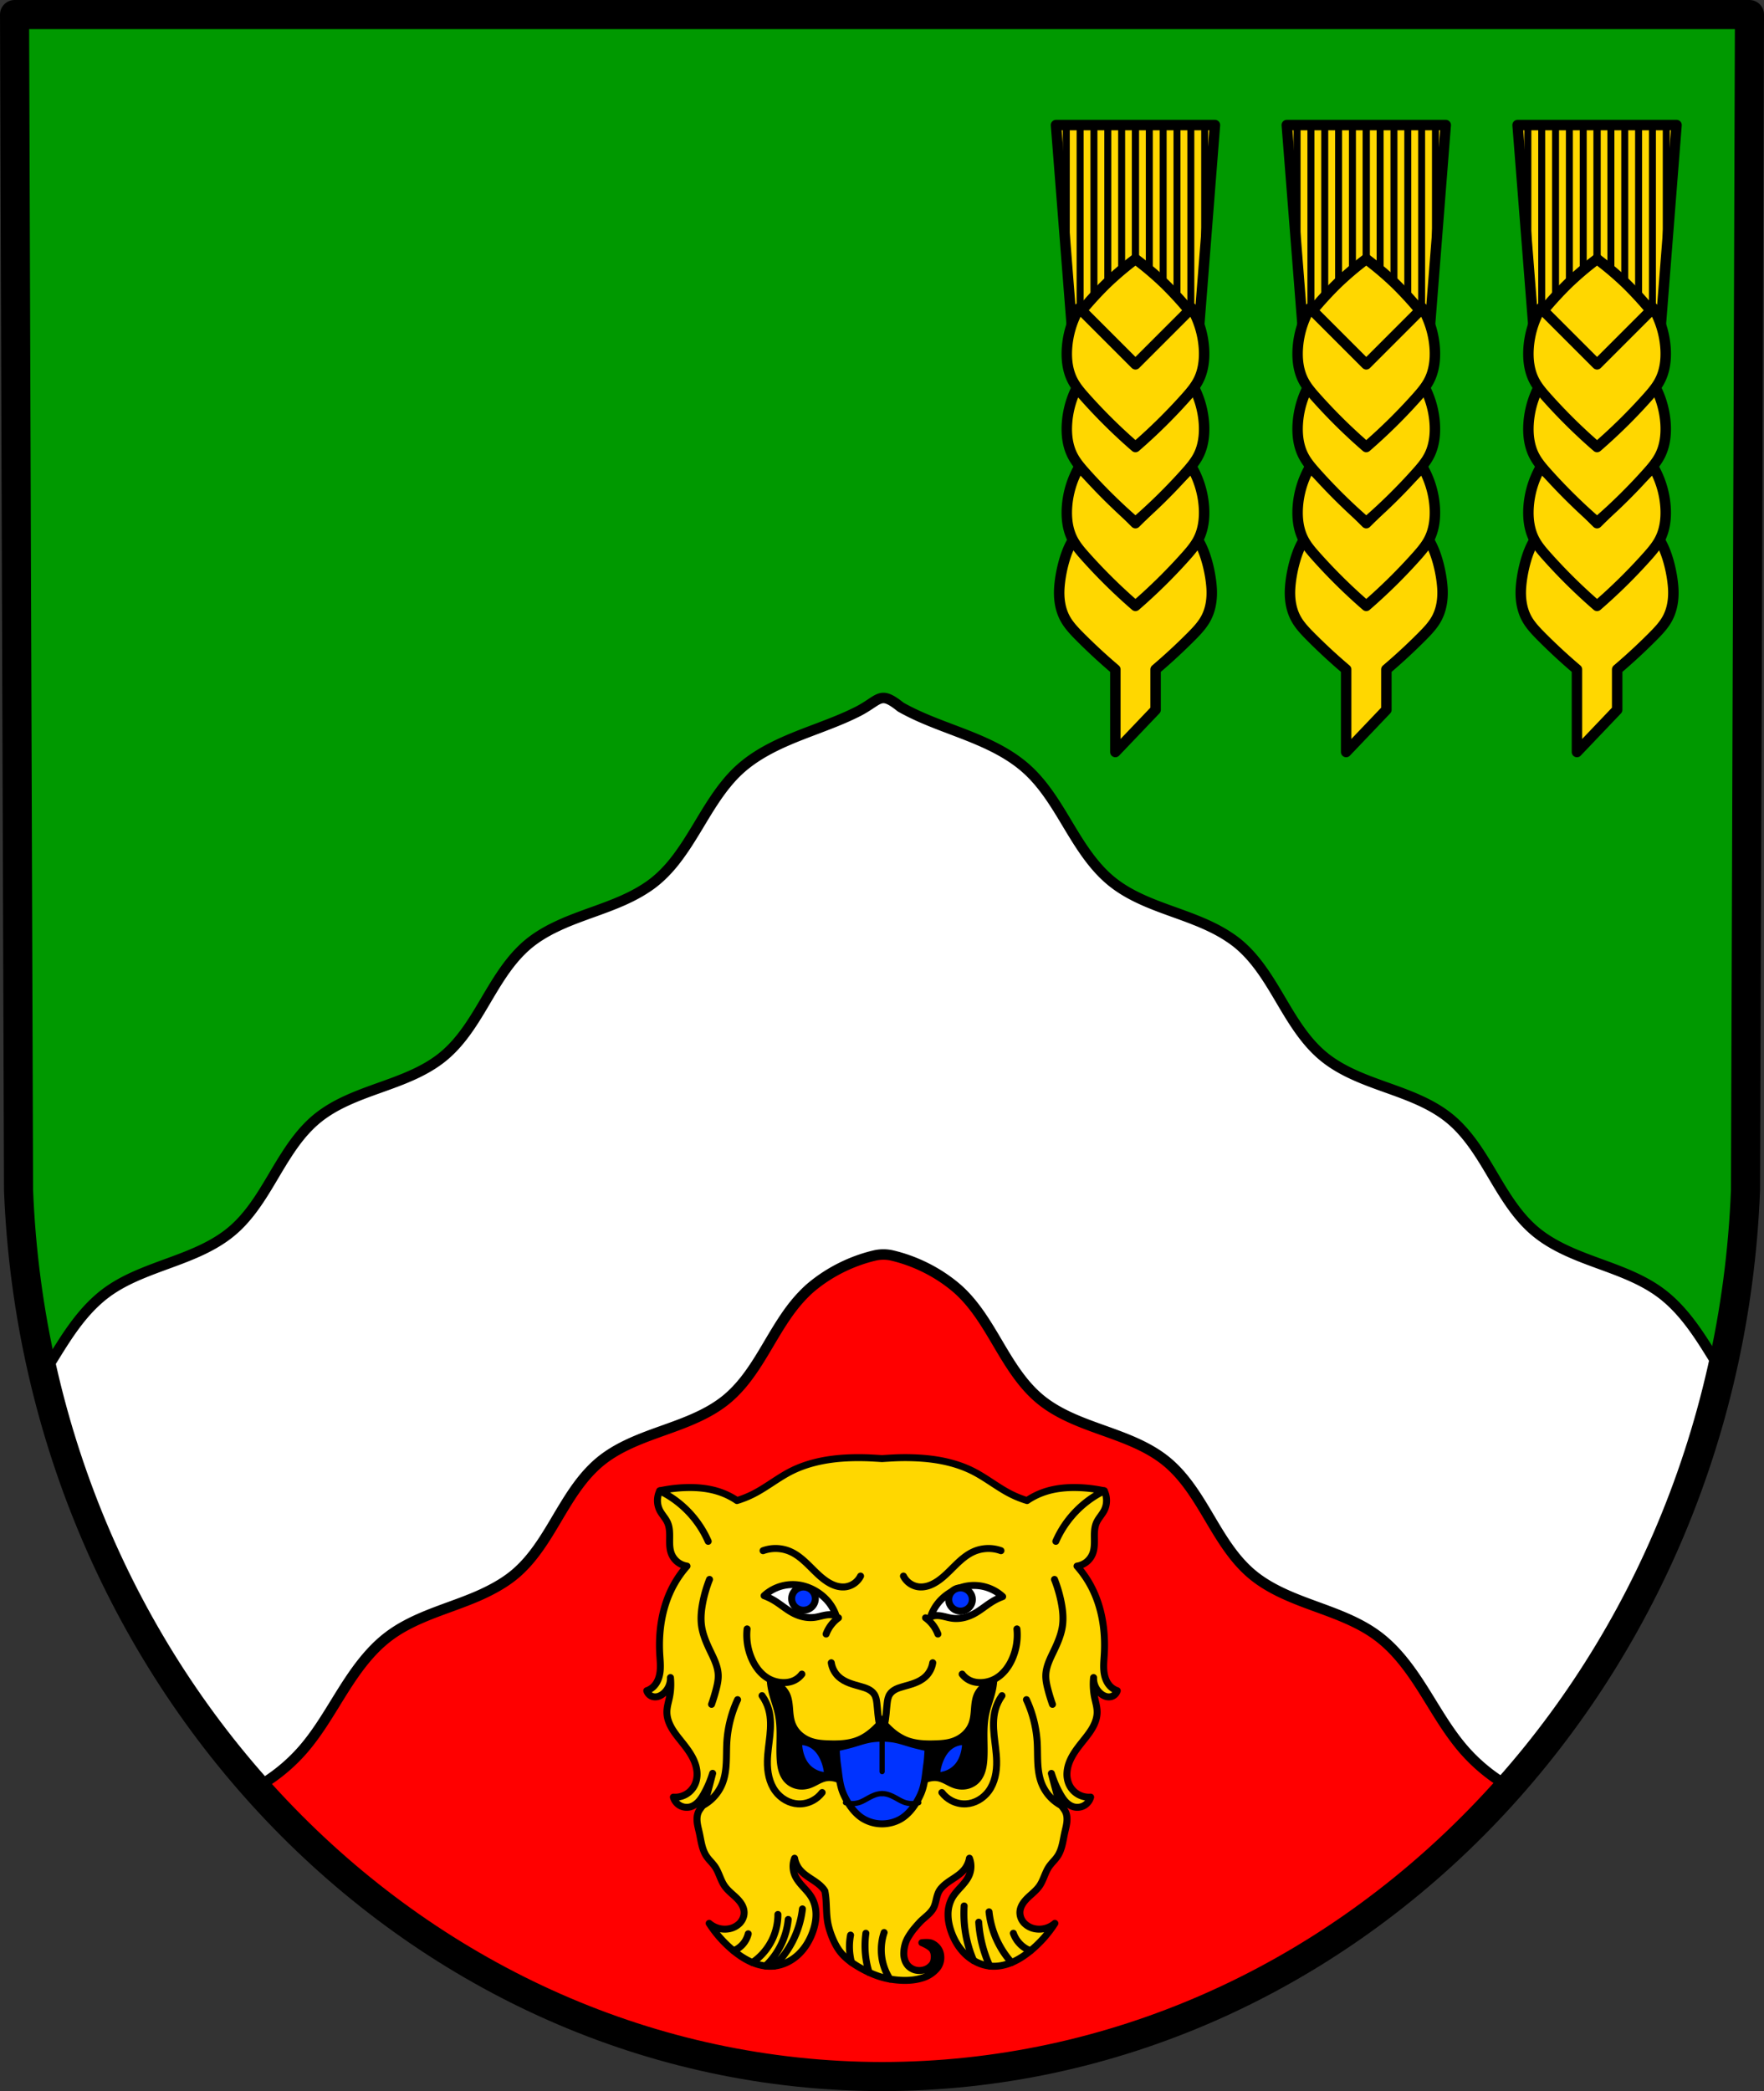<svg xmlns="http://www.w3.org/2000/svg" width="506.216" height="600" viewBox="0 0 133.936 158.75"><rect x="0" y="0" width="133.936" height="158.75" fill="#333333" stroke="none"/><g transform="translate(182.11 -26.67)"><path style="fill:#090;fill-opacity:1;fill-rule:evenodd;stroke:none;stroke-width:2.209;stroke-linecap:round;stroke-linejoin:round;stroke-miterlimit:4;stroke-dasharray:none;stroke-opacity:1" d="m-49.277 27.775-.301 89.247c-1.467 37.541-30.434 67.273-65.563 67.294-35.097-.046-64.076-29.789-65.562-67.294l-.302-89.247h65.862z"/><path style="fill:red;stroke:#000;stroke-width:1px;stroke-linecap:butt;stroke-linejoin:miter;stroke-opacity:1;fill-opacity:1" d="M253.11 288.549 25.397 435.37c38.222 94.449 126.19 160.322 227.71 160.455 101.62-.06 189.598-65.905 227.77-160.416L253.11 288.55z" transform="matrix(.265 0 0 .265 -182.11 26.67)"/><path style="fill:gold;stroke:#000;stroke-width:.529;stroke-linecap:round;stroke-linejoin:round;stroke-miterlimit:4;stroke-dasharray:none;stroke-opacity:1;fill-opacity:1" d="M-117.36 137.334c-.32.008-.64.024-.96.05-1.294.11-2.587.397-3.744.986-.992.506-1.864 1.222-2.858 1.725-.395.2-.808.364-1.232.492a5.469 5.469 0 0 0-1.28-.641c-.82-.283-1.697-.367-2.563-.344-.679.018-1.356.1-2.02.245a1.67 1.67 0 0 0 0 1.48c.167.33.442.598.592.936.162.365.164.78.16 1.18-.005.4-.012.812.135 1.184a1.513 1.513 0 0 0 1.182.936c-.4.45-.747.948-1.034 1.478-.854 1.582-1.14 3.428-1.034 5.222.025.422.07.845.029 1.265-.042.42-.18.846-.473 1.15-.15.155-.337.274-.542.344a.655.655 0 0 0 .444.444.765.765 0 0 0 .448-.016c.144-.047.275-.13.39-.23.198-.174.35-.4.436-.65.06-.174.085-.36.08-.544.048.497.027 1-.073 1.49-.077.376-.198.748-.197 1.132 0 .379.12.75.296 1.085.175.335.405.638.64.935.404.51.83 1.015 1.1 1.608.134.297.227.614.25.939.022.325-.028.657-.168.951-.143.3-.379.556-.667.722a1.664 1.664 0 0 1-.959.215c.071.264.251.497.488.634.237.136.529.175.793.105.237-.064.445-.21.614-.386.169-.178.3-.387.42-.6a7.79 7.79 0 0 0 .666-1.56c-.122.47-.245.942-.37 1.412-.094.359-.193.724-.394 1.035-.096.15-.216.284-.295.443-.125.248-.145.537-.116.812.029.276.105.543.165.814.067.304.115.612.19.914.075.302.18.6.352.86.187.282.449.509.64.788.313.455.423 1.026.74 1.478.24.344.585.6.886.893.15.146.29.305.399.485.108.18.182.383.192.593.016.318-.12.634-.343.86a1.524 1.524 0 0 1-.839.42 1.81 1.81 0 0 1-1.47-.42 8.87 8.87 0 0 0 1.852 2.084c.437.358.912.675 1.433.89.522.217 1.094.328 1.655.268.689-.074 1.338-.405 1.84-.881.504-.476.866-1.09 1.094-1.744.144-.413.236-.848.235-1.286 0-.438-.097-.88-.313-1.261-.182-.322-.442-.592-.69-.866-.246-.275-.488-.565-.622-.91a1.722 1.722 0 0 1 0-1.235c.055.31.188.605.386.85.253.314.6.537.938.759.337.222.68.456.915.784.022.032.042.065.062.097.173.86.06 1.764.266 2.617.14.58.44 1.386.87 1.955.362.482.866.855 1.384 1.163.746.442 1.567.807 2.423.948.842.14 1.751.161 2.558-.118a2.276 2.276 0 0 0 1.067-.762c.145-.194.223-.446.235-.687.012-.24-.04-.498-.167-.703a1.157 1.157 0 0 0-.551-.461c-.224-.087-.72-.03-.72-.03s.65.26.814.542c.154.264.16.624.067.915-.059.183-.212.333-.37.444a1.216 1.216 0 0 1-.544.2 1.234 1.234 0 0 1-.564-.058 1.179 1.179 0 0 1-.47-.315 1.234 1.234 0 0 1-.243-.462 1.563 1.563 0 0 1-.062-.52c.01-.274.064-.548.158-.804.09-.247.236-.47.384-.688.186-.271.407-.518.627-.762.329-.364.773-.63 1.036-1.044.28-.44.235-1.041.54-1.467.236-.328.578-.562.915-.784.338-.223.685-.445.938-.76.198-.245.332-.54.386-.85.153.393.153.843 0 1.236-.134.345-.375.635-.623.91-.247.274-.507.544-.69.866a2.572 2.572 0 0 0-.312 1.26c-.001.439.092.874.236 1.287.228.654.59 1.268 1.092 1.744.504.476 1.153.807 1.842.881.56.06 1.133-.051 1.654-.267.522-.216.996-.534 1.433-.891a8.87 8.87 0 0 0 1.853-2.084 1.811 1.811 0 0 1-1.47.42 1.522 1.522 0 0 1-.84-.42 1.172 1.172 0 0 1-.343-.86c.01-.21.084-.413.192-.593.109-.18.25-.339.4-.486.3-.293.645-.548.886-.892.316-.452.427-1.023.739-1.478.191-.28.453-.506.64-.788.173-.26.277-.558.352-.86.076-.302.123-.61.19-.914.06-.27.136-.538.165-.814.03-.276.01-.564-.115-.812-.08-.159-.2-.294-.296-.443-.201-.312-.3-.676-.394-1.035l-.369-1.407c.165.54.386 1.063.664 1.555.12.213.252.422.421.6.169.177.377.322.614.385.264.071.556.032.793-.104a1.06 1.06 0 0 0 .488-.635 1.662 1.662 0 0 1-.959-.214 1.663 1.663 0 0 1-.667-.722 1.913 1.913 0 0 1-.167-.951c.022-.325.115-.642.25-.939.269-.593.696-1.097 1.1-1.608.234-.297.464-.6.64-.935.175-.335.295-.707.296-1.085 0-.384-.12-.756-.197-1.133a5.023 5.023 0 0 1-.073-1.489c-.006.185.019.37.08.545.085.249.237.475.436.649.114.1.245.183.389.23a.765.765 0 0 0 .449.016.652.652 0 0 0 .443-.444 1.375 1.375 0 0 1-.542-.344c-.293-.304-.431-.73-.472-1.15-.042-.42.004-.843.028-1.265.106-1.794-.18-3.64-1.034-5.222a7.836 7.836 0 0 0-1.035-1.478 1.514 1.514 0 0 0 1.183-.936c.147-.372.14-.785.136-1.185-.005-.4-.003-.814.16-1.18.15-.337.424-.606.59-.936.23-.457.23-1.022 0-1.478a10.767 10.767 0 0 0-2.018-.246c-.866-.023-1.744.061-2.563.344a5.472 5.472 0 0 0-1.281.641 7.568 7.568 0 0 1-1.232-.492c-.993-.503-1.866-1.22-2.857-1.725-1.158-.59-2.45-.877-3.745-.985a17.722 17.722 0 0 0-1.921-.05c-.42.011-1.258.067-1.258.067s-.838-.056-1.258-.066c-.32-.008-.64-.01-.961-.002z"/><path style="fill:#fff;stroke:#000;stroke-width:3;stroke-linecap:round;stroke-linejoin:round;stroke-miterlimit:4;stroke-dasharray:none;stroke-opacity:1" d="M245.932 203.754a75.032 75.032 0 0 1-4.59 2.133c-.777.332-1.559.655-2.344.97-1.57.632-3.155 1.237-4.74 1.838-1.585.601-3.172 1.199-4.746 1.817-.788.309-1.574.623-2.358.947l-.002.002c-.783.324-1.565.656-2.34 1a68.463 68.463 0 0 0-4.568 2.22c-.744.4-1.48.815-2.201 1.249-.721.433-1.43.884-2.123 1.357a36.314 36.314 0 0 0-3.965 3.11 35.05 35.05 0 0 0-1.805 1.763 40.48 40.48 0 0 0-1.593 1.781c-.172.203-.335.412-.502.618-.328.4-.654.801-.97 1.213-.218.285-.43.576-.644.867a62.487 62.487 0 0 0-1.359 1.916 115.175 115.175 0 0 0-2.668 4.14c-.815 1.325-1.614 2.66-2.412 3.989a201.282 201.282 0 0 1-2.268 3.685 89.018 89.018 0 0 1-1.336 2.074c-.384.578-.78 1.148-1.18 1.713-.175.25-.348.5-.527.746a52.836 52.836 0 0 1-1.777 2.323 39.134 39.134 0 0 1-3.414 3.699 31.765 31.765 0 0 1-2.898 2.432c-.49.363-.998.7-1.506 1.035a36.48 36.48 0 0 1-1.082.683c-.334.204-.67.406-1.01.6-.366.208-.737.41-1.11.607-.347.185-.694.37-1.046.547-.38.19-.764.372-1.149.553-.364.171-.726.345-1.094.51-.394.176-.793.343-1.191.511-.35.149-.697.3-1.049.444-.434.177-.871.347-1.308.517-.319.125-.636.252-.955.373a262.191 262.191 0 0 1-4.641 1.702c-1.31.47-2.623.95-3.932 1.445-.984.372-1.964.754-2.935 1.156-.094.039-.19.072-.283.111-.251.105-.496.221-.745.329-.372.16-.744.32-1.113.488-.382.173-.76.354-1.137.535-.345.166-.69.333-1.03.506-.191.096-.386.184-.575.283-.291.152-.574.316-.861.475-.106.058-.212.114-.317.173-.634.358-1.26.728-1.873 1.12a32.244 32.244 0 0 0-3.264 2.367c-3.242 2.695-5.838 6.031-8.17 9.58-.466.71-.922 1.427-1.37 2.15a232.167 232.167 0 0 0-2.624 4.373c-2.151 3.648-4.342 7.342-6.953 10.647a42.25 42.25 0 0 1-1.619 1.931 33.062 33.062 0 0 1-3.615 3.506c-.325.269-.655.53-.99.784a34.275 34.275 0 0 1-3.135 2.105 46.77 46.77 0 0 1-4.48 2.336 79.078 79.078 0 0 1-4.702 1.957c-1.589.609-3.193 1.184-4.789 1.754-1.595.57-3.197 1.142-4.787 1.75l-.002.002c-.794.303-1.585.614-2.37.937l-.001.002c-.784.324-1.563.66-2.332 1.012-.77.352-1.531.719-2.28 1.106a38.869 38.869 0 0 0-4.324 2.58c-.69.478-1.361.982-2.013 1.517a31.106 31.106 0 0 0-1.881 1.68 38.672 38.672 0 0 0-3.371 3.74 52.056 52.056 0 0 0-1.526 2.02l-.002.002a73.649 73.649 0 0 0-2.28 3.398c-.18.28-.364.556-.54.838a212.47 212.47 0 0 0-2.635 4.365c-1.294 2.187-2.598 4.391-3.994 6.522-.465.71-.94 1.41-1.43 2.101a54.17 54.17 0 0 1-1.507 2.035 43.732 43.732 0 0 1-1.608 1.944v.002a36.71 36.71 0 0 1-1.722 1.834 31.725 31.725 0 0 1-3.844 3.258h-.002c-2.043 1.469-4.246 2.707-6.533 3.8-3.05 1.459-6.252 2.663-9.432 3.827-2.62.959-5.263 1.918-7.844 2.99a67.047 67.047 0 0 0-3.94 1.767c-2.267 1.119-4.444 2.388-6.466 3.907a34.4 34.4 0 0 0-1.959 1.588l-.002.002c-.042.037-.08.078-.123.115a38.653 38.653 0 0 0-1.717 1.601 44.042 44.042 0 0 0-1.736 1.83c-2.248 2.508-4.242 5.269-6.108 8.104v.002c-.466.708-.925 1.422-1.377 2.137-1.667 2.638-3.28 5.321-4.957 7.955 10.429 45.216 31.683 85.823 60.594 118.566.08-.044.163-.083.242-.127a51.762 51.762 0 0 0 6.467-4.254 50.581 50.581 0 0 0 3.92-3.355 49.347 49.347 0 0 0 3.557-3.744c2.193-2.567 4.122-5.34 5.955-8.186a255.384 255.384 0 0 0 2.697-4.307c.89-1.443 1.776-2.888 2.68-4.318 2.26-3.576 4.675-7.106 7.484-10.24a44.011 44.011 0 0 1 1.736-1.83 36.338 36.338 0 0 1 3.801-3.307 37.56 37.56 0 0 1 4.233-2.734 54.27 54.27 0 0 1 4.529-2.244 96.831 96.831 0 0 1 4.71-1.92c1.589-.605 3.188-1.184 4.778-1.766 2.385-.873 4.783-1.769 7.12-2.777a60.564 60.564 0 0 0 3.808-1.81c2.498-1.293 4.88-2.773 7.025-4.59 3.217-2.726 5.8-6.073 8.125-9.624v-.002c1.396-2.13 2.7-4.333 3.994-6.52a212.693 212.693 0 0 1 2.635-4.364c1.352-2.165 2.775-4.281 4.348-6.258a38.702 38.702 0 0 1 3.371-3.74 31.086 31.086 0 0 1 2.873-2.461c1.679-1.265 3.475-2.352 5.346-3.319a59.617 59.617 0 0 1 4.611-2.117 97.039 97.039 0 0 1 2.371-.94c1.59-.607 3.194-1.182 4.79-1.751 6.381-2.28 12.894-4.637 18.095-8.934.65-.537 1.274-1.1 1.875-1.686a38.64 38.64 0 0 0 3.36-3.752v-.002c2.61-3.305 4.8-6.996 6.952-10.644a239.97 239.97 0 0 1 2.323-3.873c.28-.458.564-.912.851-1.365l.15-.235c.353-.552.71-1.1 1.075-1.642 1.55-2.313 3.232-4.515 5.137-6.502l.002-.002c.833-.87 1.695-1.712 2.627-2.487 5.187-4.312 11.517-7.447 18.064-8.986 1.618-.38 3.368-.38 4.986 0 6.547 1.539 12.877 4.674 18.065 8.986 5.188 4.313 8.721 10.269 12.164 16.106 3.442 5.837 6.986 11.787 12.187 16.084 5.202 4.297 11.714 6.654 18.096 8.933 6.382 2.28 12.895 4.628 18.11 8.909 5.213 4.28 8.783 10.212 12.234 16.043 3.45 5.83 6.972 11.784 12.119 16.144 5.145 4.359 11.593 6.851 17.953 9.178 6.36 2.327 12.857 4.615 18.25 8.664 5.394 4.05 9.405 9.655 13.022 15.377 3.616 5.721 6.946 11.677 11.332 16.81 4.002 4.686 8.878 8.58 14.287 11.534 28.89-32.736 50.117-73.343 60.52-118.575-1.688-2.648-3.308-5.347-4.985-8-3.617-5.721-7.628-11.33-13.022-15.378-5.393-4.05-11.89-6.338-18.25-8.664-6.36-2.327-12.81-4.82-17.955-9.178-5.147-4.36-8.666-10.314-12.117-16.145-3.45-5.83-7.02-11.762-12.234-16.043-5.215-4.28-11.728-6.627-18.11-8.906-6.381-2.28-12.894-4.638-18.095-8.936-5.202-4.297-8.745-10.246-12.188-16.084-3.442-5.837-6.976-11.79-12.164-16.103-.445-.37-.904-.722-1.367-1.064-.462-.342-.941-.66-1.42-.977-.272-.18-.545-.36-.822-.533a38.909 38.909 0 0 0-1.203-.719 42.513 42.513 0 0 0-2.092-1.133c-.317-.16-.635-.316-.955-.47a57.963 57.963 0 0 0-1.246-.586c-.335-.152-.674-.298-1.012-.444-.385-.166-.768-.334-1.156-.494-.399-.164-.8-.322-1.202-.48-.34-.135-.678-.272-1.02-.403a217.387 217.387 0 0 0-4.57-1.685c-6.377-2.29-12.887-4.622-18.14-8.854-5.251-4.23-8.915-10.094-12.4-15.9-.872-1.452-1.741-2.913-2.635-4.358-2.235-3.612-4.615-7.127-7.514-10.166a35.054 35.054 0 0 0-1.805-1.763c-4.994-4.533-11.255-7.413-17.556-9.885-6.301-2.472-12.78-4.619-18.649-7.957-5.977-4.773-5.763-2.129-12.124 1.199z" transform="matrix(.265 0 0 .265 -182.11 26.67)"/><path style="fill:gold;fill-opacity:1;stroke:#000;stroke-width:.794;stroke-linecap:round;stroke-linejoin:round;stroke-miterlimit:4;stroke-dasharray:none;stroke-opacity:1" d="m-101.93 36.164 1.397 17.768 4.636-7.593 4.636 7.593 1.398-17.768h-6.034z"/><path style="fill:gold;fill-opacity:1;stroke:#000;stroke-width:.529;stroke-linecap:butt;stroke-linejoin:miter;stroke-miterlimit:4;stroke-dasharray:none;stroke-opacity:1" d="M-95.896 46.339v-10.05"/><path style="fill:gold;fill-opacity:1;stroke:#000;stroke-width:.529;stroke-linecap:butt;stroke-linejoin:miter;stroke-miterlimit:4;stroke-dasharray:none;stroke-opacity:1" d="M-94.846 47.55V36.288"/><path style="fill:gold;fill-opacity:1;stroke:#000;stroke-width:.529;stroke-linecap:butt;stroke-linejoin:miter;stroke-miterlimit:4;stroke-dasharray:none;stroke-opacity:1" d="M-93.795 48.948v-12.66M-92.744 50.408v-14.12M-91.693 51.216V36.288M-90.642 46.587V36.288"/><path style="fill:gold;fill-opacity:1;stroke:#000;stroke-width:.529;stroke-linecap:butt;stroke-linejoin:miter;stroke-miterlimit:4;stroke-dasharray:none;stroke-opacity:1" d="M-95.896 46.339v-10.05"/><path style="fill:gold;fill-opacity:1;stroke:#000;stroke-width:.529;stroke-linecap:butt;stroke-linejoin:miter;stroke-miterlimit:4;stroke-dasharray:none;stroke-opacity:1" d="M-96.947 47.55V36.288"/><path style="fill:gold;fill-opacity:1;stroke:#000;stroke-width:.529;stroke-linecap:butt;stroke-linejoin:miter;stroke-miterlimit:4;stroke-dasharray:none;stroke-opacity:1" d="M-97.998 48.948v-12.66M-99.049 50.408v-14.12M-100.1 51.216V36.288M-101.15 46.587V36.288"/><path style="fill:gold;fill-opacity:1;stroke:#000;stroke-width:.794;stroke-linecap:round;stroke-linejoin:round;stroke-miterlimit:4;stroke-dasharray:none;stroke-opacity:1" d="M-95.896 46.339a23.555 23.555 0 0 0-2.282 1.943 27.294 27.294 0 0 0-2.417 2.743l4.699 5.352 4.697-5.352a27.306 27.306 0 0 0-2.417-2.743 23.544 23.544 0 0 0-2.28-1.943zM-100.64 67.668c-.61.945-.968 2.55-1.038 3.64-.052.812.06 1.65.471 2.375.274.481.668.897 1.068 1.3a44.011 44.011 0 0 0 2.715 2.51v6.266l3.055-3.203v-3.063a43.979 43.979 0 0 0 2.715-2.51c.4-.403.794-.819 1.067-1.3.412-.725.524-1.563.472-2.375-.07-1.09-.429-2.695-1.037-3.64l-4.745 4.799z"/><path style="fill:gold;fill-opacity:1;stroke:#000;stroke-width:.794;stroke-linecap:round;stroke-linejoin:round;stroke-miterlimit:4;stroke-dasharray:none;stroke-opacity:1" d="M-100.166 62.117a7.048 7.048 0 0 0-.934 3.11c-.047.813.054 1.651.425 2.376.246.481.6.897.96 1.3a41.572 41.572 0 0 0 3.818 3.762 41.578 41.578 0 0 0 3.818-3.761c.36-.404.715-.82.961-1.301.37-.725.471-1.563.424-2.375a7.048 7.048 0 0 0-.933-3.111l-4.27 4.27z"/><path style="fill:gold;fill-opacity:1;stroke:#000;stroke-width:.794;stroke-linecap:round;stroke-linejoin:round;stroke-miterlimit:4;stroke-dasharray:none;stroke-opacity:1" d="M-100.166 55.767a7.048 7.048 0 0 0-.934 3.111c-.047.813.054 1.65.425 2.375.246.482.6.897.96 1.301a41.572 41.572 0 0 0 3.818 3.761 41.578 41.578 0 0 0 3.818-3.761c.36-.404.715-.82.961-1.3.37-.726.471-1.563.424-2.376a7.048 7.048 0 0 0-.933-3.11l-4.27 4.27z"/><path style="fill:gold;fill-opacity:1;stroke:#000;stroke-width:.794;stroke-linecap:round;stroke-linejoin:round;stroke-miterlimit:4;stroke-dasharray:none;stroke-opacity:1" d="M-100.166 50.058a7.048 7.048 0 0 0-.934 3.11c-.047.813.054 1.651.425 2.376.246.481.6.897.96 1.3a41.572 41.572 0 0 0 3.818 3.761 41.578 41.578 0 0 0 3.818-3.76c.36-.404.715-.82.961-1.301.37-.725.471-1.563.424-2.375a7.048 7.048 0 0 0-.933-3.111l-4.27 4.27zM-66.883 36.164l1.398 17.768 4.636-7.593 4.636 7.593 1.398-17.768h-6.034z"/><path style="fill:gold;fill-opacity:1;stroke:#000;stroke-width:.529;stroke-linecap:butt;stroke-linejoin:miter;stroke-miterlimit:4;stroke-dasharray:none;stroke-opacity:1" d="M-60.849 46.339v-10.05"/><path style="fill:gold;fill-opacity:1;stroke:#000;stroke-width:.529;stroke-linecap:butt;stroke-linejoin:miter;stroke-miterlimit:4;stroke-dasharray:none;stroke-opacity:1" d="M-59.798 47.55V36.288"/><path style="fill:gold;fill-opacity:1;stroke:#000;stroke-width:.529;stroke-linecap:butt;stroke-linejoin:miter;stroke-miterlimit:4;stroke-dasharray:none;stroke-opacity:1" d="M-58.747 48.948v-12.66M-57.696 50.408v-14.12M-56.646 51.216V36.288M-55.595 46.587V36.288"/><path style="fill:gold;fill-opacity:1;stroke:#000;stroke-width:.529;stroke-linecap:butt;stroke-linejoin:miter;stroke-miterlimit:4;stroke-dasharray:none;stroke-opacity:1" d="M-60.849 46.339v-10.05"/><path style="fill:gold;fill-opacity:1;stroke:#000;stroke-width:.529;stroke-linecap:butt;stroke-linejoin:miter;stroke-miterlimit:4;stroke-dasharray:none;stroke-opacity:1" d="M-61.9 47.55V36.288"/><path style="fill:gold;fill-opacity:1;stroke:#000;stroke-width:.529;stroke-linecap:butt;stroke-linejoin:miter;stroke-miterlimit:4;stroke-dasharray:none;stroke-opacity:1" d="M-62.95 48.948v-12.66M-64.001 50.408v-14.12M-65.052 51.216V36.288M-66.103 46.587V36.288"/><path style="fill:gold;fill-opacity:1;stroke:#000;stroke-width:.794;stroke-linecap:round;stroke-linejoin:round;stroke-miterlimit:4;stroke-dasharray:none;stroke-opacity:1" d="M-60.849 46.339a23.555 23.555 0 0 0-2.28 1.943 27.294 27.294 0 0 0-2.418 2.743l4.698 5.352 4.698-5.352a27.306 27.306 0 0 0-2.417-2.743 23.544 23.544 0 0 0-2.28-1.943zM-65.593 67.668c-.609.945-.967 2.55-1.037 3.64-.053.812.06 1.65.47 2.375.274.481.67.897 1.069 1.3a44.012 44.012 0 0 0 2.715 2.51v6.266l3.054-3.203v-3.063a43.979 43.979 0 0 0 2.715-2.51c.4-.403.795-.819 1.068-1.3.411-.725.524-1.563.472-2.375-.07-1.09-.429-2.695-1.037-3.64l-4.745 4.799z"/><path style="fill:gold;fill-opacity:1;stroke:#000;stroke-width:.794;stroke-linecap:round;stroke-linejoin:round;stroke-miterlimit:4;stroke-dasharray:none;stroke-opacity:1" d="M-65.119 62.117a7.048 7.048 0 0 0-.933 3.11c-.047.813.054 1.651.424 2.376.246.481.601.897.961 1.3a41.572 41.572 0 0 0 3.818 3.762 41.578 41.578 0 0 0 3.818-3.761c.36-.404.715-.82.96-1.301.371-.725.472-1.563.425-2.375a7.048 7.048 0 0 0-.933-3.111l-4.27 4.27z"/><path style="fill:gold;fill-opacity:1;stroke:#000;stroke-width:.794;stroke-linecap:round;stroke-linejoin:round;stroke-miterlimit:4;stroke-dasharray:none;stroke-opacity:1" d="M-65.119 55.767a7.048 7.048 0 0 0-.933 3.111c-.047.813.054 1.65.424 2.375.246.482.601.897.961 1.301a41.572 41.572 0 0 0 3.818 3.761 41.578 41.578 0 0 0 3.818-3.761c.36-.404.715-.82.96-1.3.371-.726.472-1.563.425-2.376a7.048 7.048 0 0 0-.933-3.11l-4.27 4.27z"/><path style="fill:gold;fill-opacity:1;stroke:#000;stroke-width:.794;stroke-linecap:round;stroke-linejoin:round;stroke-miterlimit:4;stroke-dasharray:none;stroke-opacity:1" d="M-65.119 50.058a7.048 7.048 0 0 0-.933 3.11c-.047.813.054 1.651.424 2.376.246.481.601.897.961 1.3a41.572 41.572 0 0 0 3.818 3.761 41.578 41.578 0 0 0 3.818-3.76c.36-.404.715-.82.96-1.301.371-.725.472-1.563.425-2.375a7.048 7.048 0 0 0-.933-3.111l-4.27 4.27zM-84.407 36.164l1.398 17.768 4.636-7.593 4.636 7.593 1.398-17.768h-6.034z"/><path style="fill:gold;fill-opacity:1;stroke:#000;stroke-width:.529;stroke-linecap:butt;stroke-linejoin:miter;stroke-miterlimit:4;stroke-dasharray:none;stroke-opacity:1" d="M-78.373 46.339v-10.05"/><path style="fill:gold;fill-opacity:1;stroke:#000;stroke-width:.529;stroke-linecap:butt;stroke-linejoin:miter;stroke-miterlimit:4;stroke-dasharray:none;stroke-opacity:1" d="M-77.322 47.55V36.288"/><path style="fill:gold;fill-opacity:1;stroke:#000;stroke-width:.529;stroke-linecap:butt;stroke-linejoin:miter;stroke-miterlimit:4;stroke-dasharray:none;stroke-opacity:1" d="M-76.27 48.948v-12.66M-75.22 50.408v-14.12M-74.17 51.216V36.288M-73.119 46.587V36.288"/><path style="fill:gold;fill-opacity:1;stroke:#000;stroke-width:.529;stroke-linecap:butt;stroke-linejoin:miter;stroke-miterlimit:4;stroke-dasharray:none;stroke-opacity:1" d="M-78.373 46.339v-10.05"/><path style="fill:gold;fill-opacity:1;stroke:#000;stroke-width:.529;stroke-linecap:butt;stroke-linejoin:miter;stroke-miterlimit:4;stroke-dasharray:none;stroke-opacity:1" d="M-79.423 47.55V36.288"/><path style="fill:gold;fill-opacity:1;stroke:#000;stroke-width:.529;stroke-linecap:butt;stroke-linejoin:miter;stroke-miterlimit:4;stroke-dasharray:none;stroke-opacity:1" d="M-80.474 48.948v-12.66M-81.525 50.408v-14.12M-82.576 51.216V36.288M-83.627 46.587V36.288"/><path style="fill:gold;fill-opacity:1;stroke:#000;stroke-width:.794;stroke-linecap:round;stroke-linejoin:round;stroke-miterlimit:4;stroke-dasharray:none;stroke-opacity:1" d="M-78.373 46.339a23.555 23.555 0 0 0-2.28 1.943 27.294 27.294 0 0 0-2.418 2.743l4.698 5.352 4.698-5.352a27.306 27.306 0 0 0-2.417-2.743 23.544 23.544 0 0 0-2.28-1.943zM-83.117 67.668c-.609.945-.967 2.55-1.037 3.64-.053.812.06 1.65.471 2.375.273.481.668.897 1.068 1.3a44.012 44.012 0 0 0 2.715 2.51v6.266l3.054-3.203v-3.063a43.979 43.979 0 0 0 2.715-2.51c.4-.403.795-.819 1.068-1.3.411-.725.524-1.563.472-2.375-.07-1.09-.429-2.695-1.037-3.64l-4.745 4.799z"/><path style="fill:gold;fill-opacity:1;stroke:#000;stroke-width:.794;stroke-linecap:round;stroke-linejoin:round;stroke-miterlimit:4;stroke-dasharray:none;stroke-opacity:1" d="M-82.643 62.117a7.048 7.048 0 0 0-.933 3.11c-.047.813.054 1.651.424 2.376.246.481.602.897.962 1.3a41.572 41.572 0 0 0 3.817 3.762 41.578 41.578 0 0 0 3.818-3.761c.36-.404.715-.82.961-1.301.37-.725.471-1.563.424-2.375a7.048 7.048 0 0 0-.933-3.111l-4.27 4.27z"/><path style="fill:gold;fill-opacity:1;stroke:#000;stroke-width:.794;stroke-linecap:round;stroke-linejoin:round;stroke-miterlimit:4;stroke-dasharray:none;stroke-opacity:1" d="M-82.643 55.767a7.048 7.048 0 0 0-.933 3.111c-.047.813.054 1.65.424 2.375.246.482.602.897.962 1.301a41.572 41.572 0 0 0 3.817 3.761 41.578 41.578 0 0 0 3.818-3.761c.36-.404.715-.82.961-1.3.37-.726.471-1.563.424-2.376a7.048 7.048 0 0 0-.933-3.11l-4.27 4.27z"/><path style="fill:gold;fill-opacity:1;stroke:#000;stroke-width:.794;stroke-linecap:round;stroke-linejoin:round;stroke-miterlimit:4;stroke-dasharray:none;stroke-opacity:1" d="M-82.643 50.058a7.048 7.048 0 0 0-.933 3.11c-.047.813.054 1.651.424 2.376.246.481.602.897.962 1.3a41.572 41.572 0 0 0 3.817 3.761 41.578 41.578 0 0 0 3.818-3.76c.36-.404.715-.82.961-1.301.37-.725.471-1.563.424-2.375a7.048 7.048 0 0 0-.933-3.111l-4.27 4.27z"/><path style="fill:#fff;stroke:#000;stroke-width:2;stroke-linecap:round;stroke-linejoin:round;stroke-miterlimit:4;stroke-dasharray:none;stroke-opacity:1" d="M226.883 453.945a12.089 12.089 0 0 0-7.947 3.191c.96.355 1.888.796 2.77 1.32 1.925 1.142 3.617 2.666 5.607 3.694 1.88.972 4.038 1.476 6.134 1.186.83-.115 1.635-.35 2.453-.53.818-.18 1.662-.305 2.493-.195.408.055.81.166 1.187.33a12.54 12.54 0 0 0-1.846-3.562c-1.047-1.408-2.39-2.59-3.892-3.496-1.565-.945-3.312-1.596-5.123-1.836a11.977 11.977 0 0 0-1.836-.102zm52.451.252a11.974 11.974 0 0 0-1.836.1c-1.811.24-3.56.893-5.125 1.838-1.502.907-2.844 2.086-3.89 3.494a12.546 12.546 0 0 0-1.848 3.562 4.467 4.467 0 0 1 1.187-.33c.83-.11 1.675.015 2.492.196.818.18 1.626.416 2.456.53 2.095.29 4.255-.215 6.134-1.187 1.99-1.028 3.68-2.55 5.606-3.693a16.86 16.86 0 0 1 2.77-1.32 12.077 12.077 0 0 0-2.637-1.846 12.19 12.19 0 0 0-5.309-1.344z" transform="matrix(.265 0 0 .265 -182.11 26.67)"/><ellipse style="opacity:1;fill:#03f;fill-opacity:1;fill-rule:evenodd;stroke:#000;stroke-width:.529;stroke-linecap:round;stroke-linejoin:round;stroke-miterlimit:4;stroke-dasharray:none;stroke-opacity:1;paint-order:markers fill stroke" cx="-121.102" cy="148.032" rx=".899" ry=".881"/><ellipse style="opacity:1;fill:#03f;fill-opacity:1;fill-rule:evenodd;stroke:#000;stroke-width:.529;stroke-linecap:round;stroke-linejoin:round;stroke-miterlimit:4;stroke-dasharray:none;stroke-opacity:1;paint-order:markers fill stroke" cx="109.18" cy="148.098" rx=".899" ry=".881" transform="scale(-1 1)"/><g style="stroke:#000;stroke-opacity:1"><path d="M-279.659 139.847a7.718 7.718 0 0 1 3.679 3.836" style="fill:none;stroke:#000;stroke-width:.529;stroke-linecap:round;stroke-linejoin:miter;stroke-miterlimit:4;stroke-dasharray:none;stroke-opacity:1" transform="translate(147.642)"/><path d="M-279.659 139.847a7.718 7.718 0 0 1 3.679 3.836" style="fill:none;stroke:#000;stroke-width:.529;stroke-linecap:round;stroke-linejoin:miter;stroke-miterlimit:4;stroke-dasharray:none;stroke-opacity:1" transform="matrix(-1 0 0 1 -377.924 0)"/><g style="stroke:#000;stroke-opacity:1"><path style="fill:none;stroke:#000;stroke-width:.529;stroke-linecap:round;stroke-linejoin:round;stroke-miterlimit:4;stroke-dasharray:none;stroke-opacity:1" d="M-271.923 144.393c.65-.238 1.39-.22 2.029.051.545.23 1 .629 1.423 1.042.424.414.83.852 1.315 1.19.223.154.462.287.72.373.257.085.533.121.802.083a1.503 1.503 0 0 0 1.115-.812" transform="translate(147.75)"/><path transform="matrix(-1 0 0 1 -378.032 0)" style="fill:none;stroke:#000;stroke-width:.529;stroke-linecap:round;stroke-linejoin:round;stroke-miterlimit:4;stroke-dasharray:none;stroke-opacity:1" d="M-271.923 144.393c.65-.238 1.39-.22 2.029.051.545.23 1 .629 1.423 1.042.424.414.83.852 1.315 1.19.223.154.462.287.72.373.257.085.533.121.802.083a1.503 1.503 0 0 0 1.115-.812"/></g></g><g style="stroke:#000;stroke-width:.529;stroke-linecap:round;stroke-linejoin:round;stroke-miterlimit:4;stroke-dasharray:none;stroke-opacity:1"><path d="M-276.407 163.743a3.265 3.265 0 0 0 1.492-1.65c.205-.508.278-1.06.306-1.606.027-.546.012-1.094.049-1.64a8.976 8.976 0 0 1 .811-3.144M-275.726 156.057c.135-.383.254-.772.355-1.166.089-.349.165-.705.152-1.065-.024-.646-.33-1.243-.609-1.826-.294-.615-.569-1.251-.66-1.927-.078-.59-.014-1.19.102-1.775.117-.588.287-1.166.507-1.724" style="fill:none;stroke:#000;stroke-width:.529;stroke-linecap:round;stroke-linejoin:round;stroke-miterlimit:4;stroke-dasharray:none;stroke-opacity:1" transform="translate(147.642)"/><g style="stroke:#000;stroke-width:.529;stroke-linecap:round;stroke-linejoin:round;stroke-miterlimit:4;stroke-dasharray:none;stroke-opacity:1"><path transform="matrix(-1 0 0 1 -377.924 0)" style="fill:none;stroke:#000;stroke-width:.529;stroke-linecap:round;stroke-linejoin:round;stroke-miterlimit:4;stroke-dasharray:none;stroke-opacity:1" d="M-276.407 163.743a3.265 3.265 0 0 0 1.492-1.65c.205-.508.278-1.06.306-1.606.027-.546.012-1.094.049-1.64a8.976 8.976 0 0 1 .811-3.144M-275.726 156.057c.135-.383.254-.772.355-1.166.089-.349.165-.705.152-1.065-.024-.646-.33-1.243-.609-1.826-.294-.615-.569-1.251-.66-1.927-.078-.59-.014-1.19.102-1.775.117-.588.287-1.166.507-1.724"/></g></g><g style="stroke:#000;stroke-opacity:1"><path d="M-272.075 155.398c.23.321.403.684.507 1.065.172.632.155 1.3.089 1.951s-.178 1.3-.19 1.954c-.016.802.133 1.636.608 2.282.403.548 1.045.93 1.725.964.385.02.775-.071 1.115-.254.277-.148.521-.358.71-.608" style="fill:none;stroke:#000;stroke-width:.529;stroke-linecap:round;stroke-linejoin:round;stroke-miterlimit:4;stroke-dasharray:none;stroke-opacity:1" transform="translate(147.825)"/><path d="M-272.075 155.398c.23.321.403.684.507 1.065.172.632.155 1.3.089 1.951s-.178 1.3-.19 1.954c-.016.802.133 1.636.608 2.282.403.548 1.045.93 1.725.964.385.02.775-.071 1.115-.254.277-.148.521-.358.71-.608" style="fill:none;stroke:#000;stroke-width:.529;stroke-linecap:round;stroke-linejoin:round;stroke-miterlimit:4;stroke-dasharray:none;stroke-opacity:1" transform="matrix(-1 0 0 1 -378.107 0)"/></g><g style="stroke:#000;stroke-opacity:1"><path d="M-266.775 152.9c.06.403.26.784.558 1.06.23.214.512.364.805.477.292.113.597.191.898.277.191.055.382.112.559.203.176.09.339.216.446.383.127.198.168.437.195.67.064.531.076 1.07.196 1.592.048.21.113.415.195.614" style="fill:none;stroke:#000;stroke-width:.529;stroke-linecap:round;stroke-linejoin:round;stroke-miterlimit:4;stroke-dasharray:none;stroke-opacity:1" transform="translate(147.782)"/><path d="M-266.775 152.9c.06.403.26.784.558 1.06.23.214.512.364.805.477.292.113.597.191.898.277.191.055.382.112.559.203.176.09.339.216.446.383.127.198.168.437.195.67.064.531.076 1.07.196 1.592.048.21.113.415.195.614" style="fill:none;stroke:#000;stroke-width:.529;stroke-linecap:round;stroke-linejoin:round;stroke-miterlimit:4;stroke-dasharray:none;stroke-opacity:1" transform="matrix(-1 0 0 1 -378.064 0)"/></g><path style="fill:none;stroke:#000;stroke-width:.529;stroke-linecap:round;stroke-linejoin:round;stroke-miterlimit:4;stroke-dasharray:none;stroke-opacity:1" d="M-273.335 150.332a4.508 4.508 0 0 0 .363 2.289c.267.6.684 1.155 1.256 1.48.356.2.764.308 1.173.306.248 0 .497-.043.725-.14.253-.107.477-.282.642-.502" transform="translate(147.95)"/><path transform="matrix(-1 0 0 1 -378.232 0)" style="fill:none;stroke:#000;stroke-width:.529;stroke-linecap:round;stroke-linejoin:round;stroke-miterlimit:4;stroke-dasharray:none;stroke-opacity:1" d="M-273.335 150.332a4.508 4.508 0 0 0 .363 2.289c.267.6.684 1.155 1.256 1.48.356.2.764.308 1.173.306.248 0 .497-.043.725-.14.253-.107.477-.282.642-.502"/><path style="fill:#000;stroke:#000;stroke-width:.265px;stroke-linecap:butt;stroke-linejoin:miter;stroke-opacity:1" d="M-123.766 154.1c.011.283.046.565.103.842.136.653.398 1.275.529 1.928.217 1.09.058 2.218.124 3.328.019.315.056.631.15.933.093.301.246.589.472.809.23.225.533.373.851.43.318.056.65.021.953-.088.222-.08.428-.198.639-.304.21-.105.432-.199.667-.225.254-.028.512.026.753.11.242.084.472.198.709.295a5.491 5.491 0 0 0 2.675.373 5.49 5.49 0 0 0 2.675-.374c.237-.096.467-.21.709-.294.242-.084.499-.138.753-.11.235.026.456.12.667.225.212.106.417.224.64.304.303.11.634.144.952.087a1.63 1.63 0 0 0 .851-.43c.226-.22.379-.507.473-.808.093-.302.13-.618.15-.933.065-1.11-.094-2.237.123-3.328.13-.653.394-1.275.53-1.928.057-.277.091-.56.102-.842-.402.1-.777.304-1.08.587a1.928 1.928 0 0 0-.391.504c-.185.353-.231.761-.263 1.159-.033.397-.056.803-.203 1.174-.121.304-.323.573-.573.785-.249.211-.545.364-.858.459-.382.114-.784.141-1.182.155-.78.027-1.586.002-2.301-.311a3.904 3.904 0 0 1-.996-.653 5.469 5.469 0 0 1-.778-.842c-.229.307-.49.59-.778.842-.3.262-.63.493-.995.653-.716.313-1.521.338-2.302.311-.398-.014-.8-.04-1.181-.155a2.394 2.394 0 0 1-.86-.46 2.013 2.013 0 0 1-.571-.784c-.147-.371-.171-.777-.203-1.174-.033-.398-.078-.806-.263-1.159-.1-.19-.237-.357-.393-.504a2.435 2.435 0 0 0-1.079-.587z"/><path style="fill:none;fill-rule:evenodd;stroke:#000;stroke-width:2.209;stroke-linecap:round;stroke-linejoin:round;stroke-miterlimit:4;stroke-dasharray:none;stroke-opacity:1" d="m-49.277 27.775-.301 89.247c-1.467 37.541-30.434 67.273-65.563 67.294-35.097-.046-64.076-29.789-65.562-67.294l-.302-89.247h65.862z"/><path style="fill:#03f;fill-opacity:1;stroke:#000;stroke-width:.529;stroke-linecap:round;stroke-linejoin:round;stroke-opacity:1;stroke-miterlimit:4;stroke-dasharray:none" d="M-115.874 158.677c-.624.08-1.216.326-1.827.476-.308.075-.616.153-.927.212.026.424.045.85.106 1.271.112.767.152 1.573.476 2.277.309.669.744 1.33 1.35 1.748a2.81 2.81 0 0 0 1.563.47c.544 0 1.115-.162 1.563-.47.606-.418 1.042-1.08 1.35-1.748.325-.704.365-1.51.476-2.277.062-.42.08-.847.106-1.271-.311-.06-.618-.137-.926-.212-.612-.15-1.203-.396-1.828-.476a5.848 5.848 0 0 0-1.482 0z"/><path style="fill:none;stroke:#000;stroke-width:.397;stroke-linecap:round;stroke-linejoin:round;stroke-miterlimit:4;stroke-dasharray:none;stroke-opacity:1" d="M-265.52 163.522c.353.106.74.097 1.086-.026.224-.08.428-.204.636-.318.25-.138.513-.266.794-.318a1.59 1.59 0 0 1 .265-.026" transform="translate(147.606)"/><path transform="matrix(-1 0 0 1 -377.872 0)" style="fill:none;stroke:#000;stroke-width:.397;stroke-linecap:round;stroke-linejoin:round;stroke-miterlimit:4;stroke-dasharray:none;stroke-opacity:1" d="M-265.52 163.522c.353.106.74.097 1.086-.026.224-.08.428-.204.636-.318.25-.138.513-.266.794-.318a1.59 1.59 0 0 1 .265-.026"/><path style="fill:none;stroke:#000;stroke-width:.397;stroke-linecap:round;stroke-linejoin:miter;stroke-miterlimit:4;stroke-dasharray:none;stroke-opacity:1" d="M-115.133 161.165v-2.912"/><path style="fill:#03f;fill-opacity:1;stroke:none;stroke-width:.265px;stroke-linecap:butt;stroke-linejoin:miter;stroke-opacity:1" d="M-121.199 159.153c.015.206.05.41.106.61.078.275.195.541.37.767.282.362.711.606 1.166.662a3.34 3.34 0 0 0-.265-.927c-.136-.302-.322-.589-.582-.794a1.517 1.517 0 0 0-.795-.318zm12.132 0a1.517 1.517 0 0 0-.794.318c-.26.205-.446.492-.583.794a3.341 3.341 0 0 0-.265.927c.455-.056.884-.3 1.166-.662.175-.226.293-.492.37-.768.056-.198.091-.403.106-.609z"/><path style="fill:none;stroke:#000;stroke-width:.529;stroke-linecap:round;stroke-linejoin:round;stroke-miterlimit:4;stroke-dasharray:none;stroke-opacity:1" d="M-266.012 149.49a2.693 2.693 0 0 0-.939 1.23" transform="translate(147.566)"/><path transform="matrix(-1 0 0 1 -377.848 0)" style="fill:none;stroke:#000;stroke-width:.529;stroke-linecap:round;stroke-linejoin:round;stroke-miterlimit:4;stroke-dasharray:none;stroke-opacity:1" d="M-266.012 149.49a2.693 2.693 0 0 0-.939 1.23"/><path style="fill:none;stroke:#000;stroke-width:.529;stroke-linecap:round;stroke-linejoin:round;stroke-miterlimit:4;stroke-dasharray:none;stroke-opacity:1" d="M-252.945 175.658a6.873 6.873 0 0 1-1.712-3.845M-251.512 174.767a2.207 2.207 0 0 1-1.297-1.33M-254.6 175.925a9.403 9.403 0 0 1-.84-3.328M-255.833 175.504a9.049 9.049 0 0 1-.714-4.14M-262.179 176.915a4.102 4.102 0 0 1-.64-1.826 4.099 4.099 0 0 1 .196-1.708M-263.766 176.409a6.875 6.875 0 0 1-.243-2.972M-265.102 175.642a4.663 4.663 0 0 1-.069-2.065M-270.966 175.925a7.202 7.202 0 0 0 2.141-4.336M-272.62 175.658a4.443 4.443 0 0 0 1.513-1.773c.275-.585.42-1.23.42-1.876M-271.624 175.921a5.67 5.67 0 0 0 1.721-3.534M-274.054 174.767a1.864 1.864 0 0 0 1.113-1.288" transform="translate(147.642)"/></g></svg>